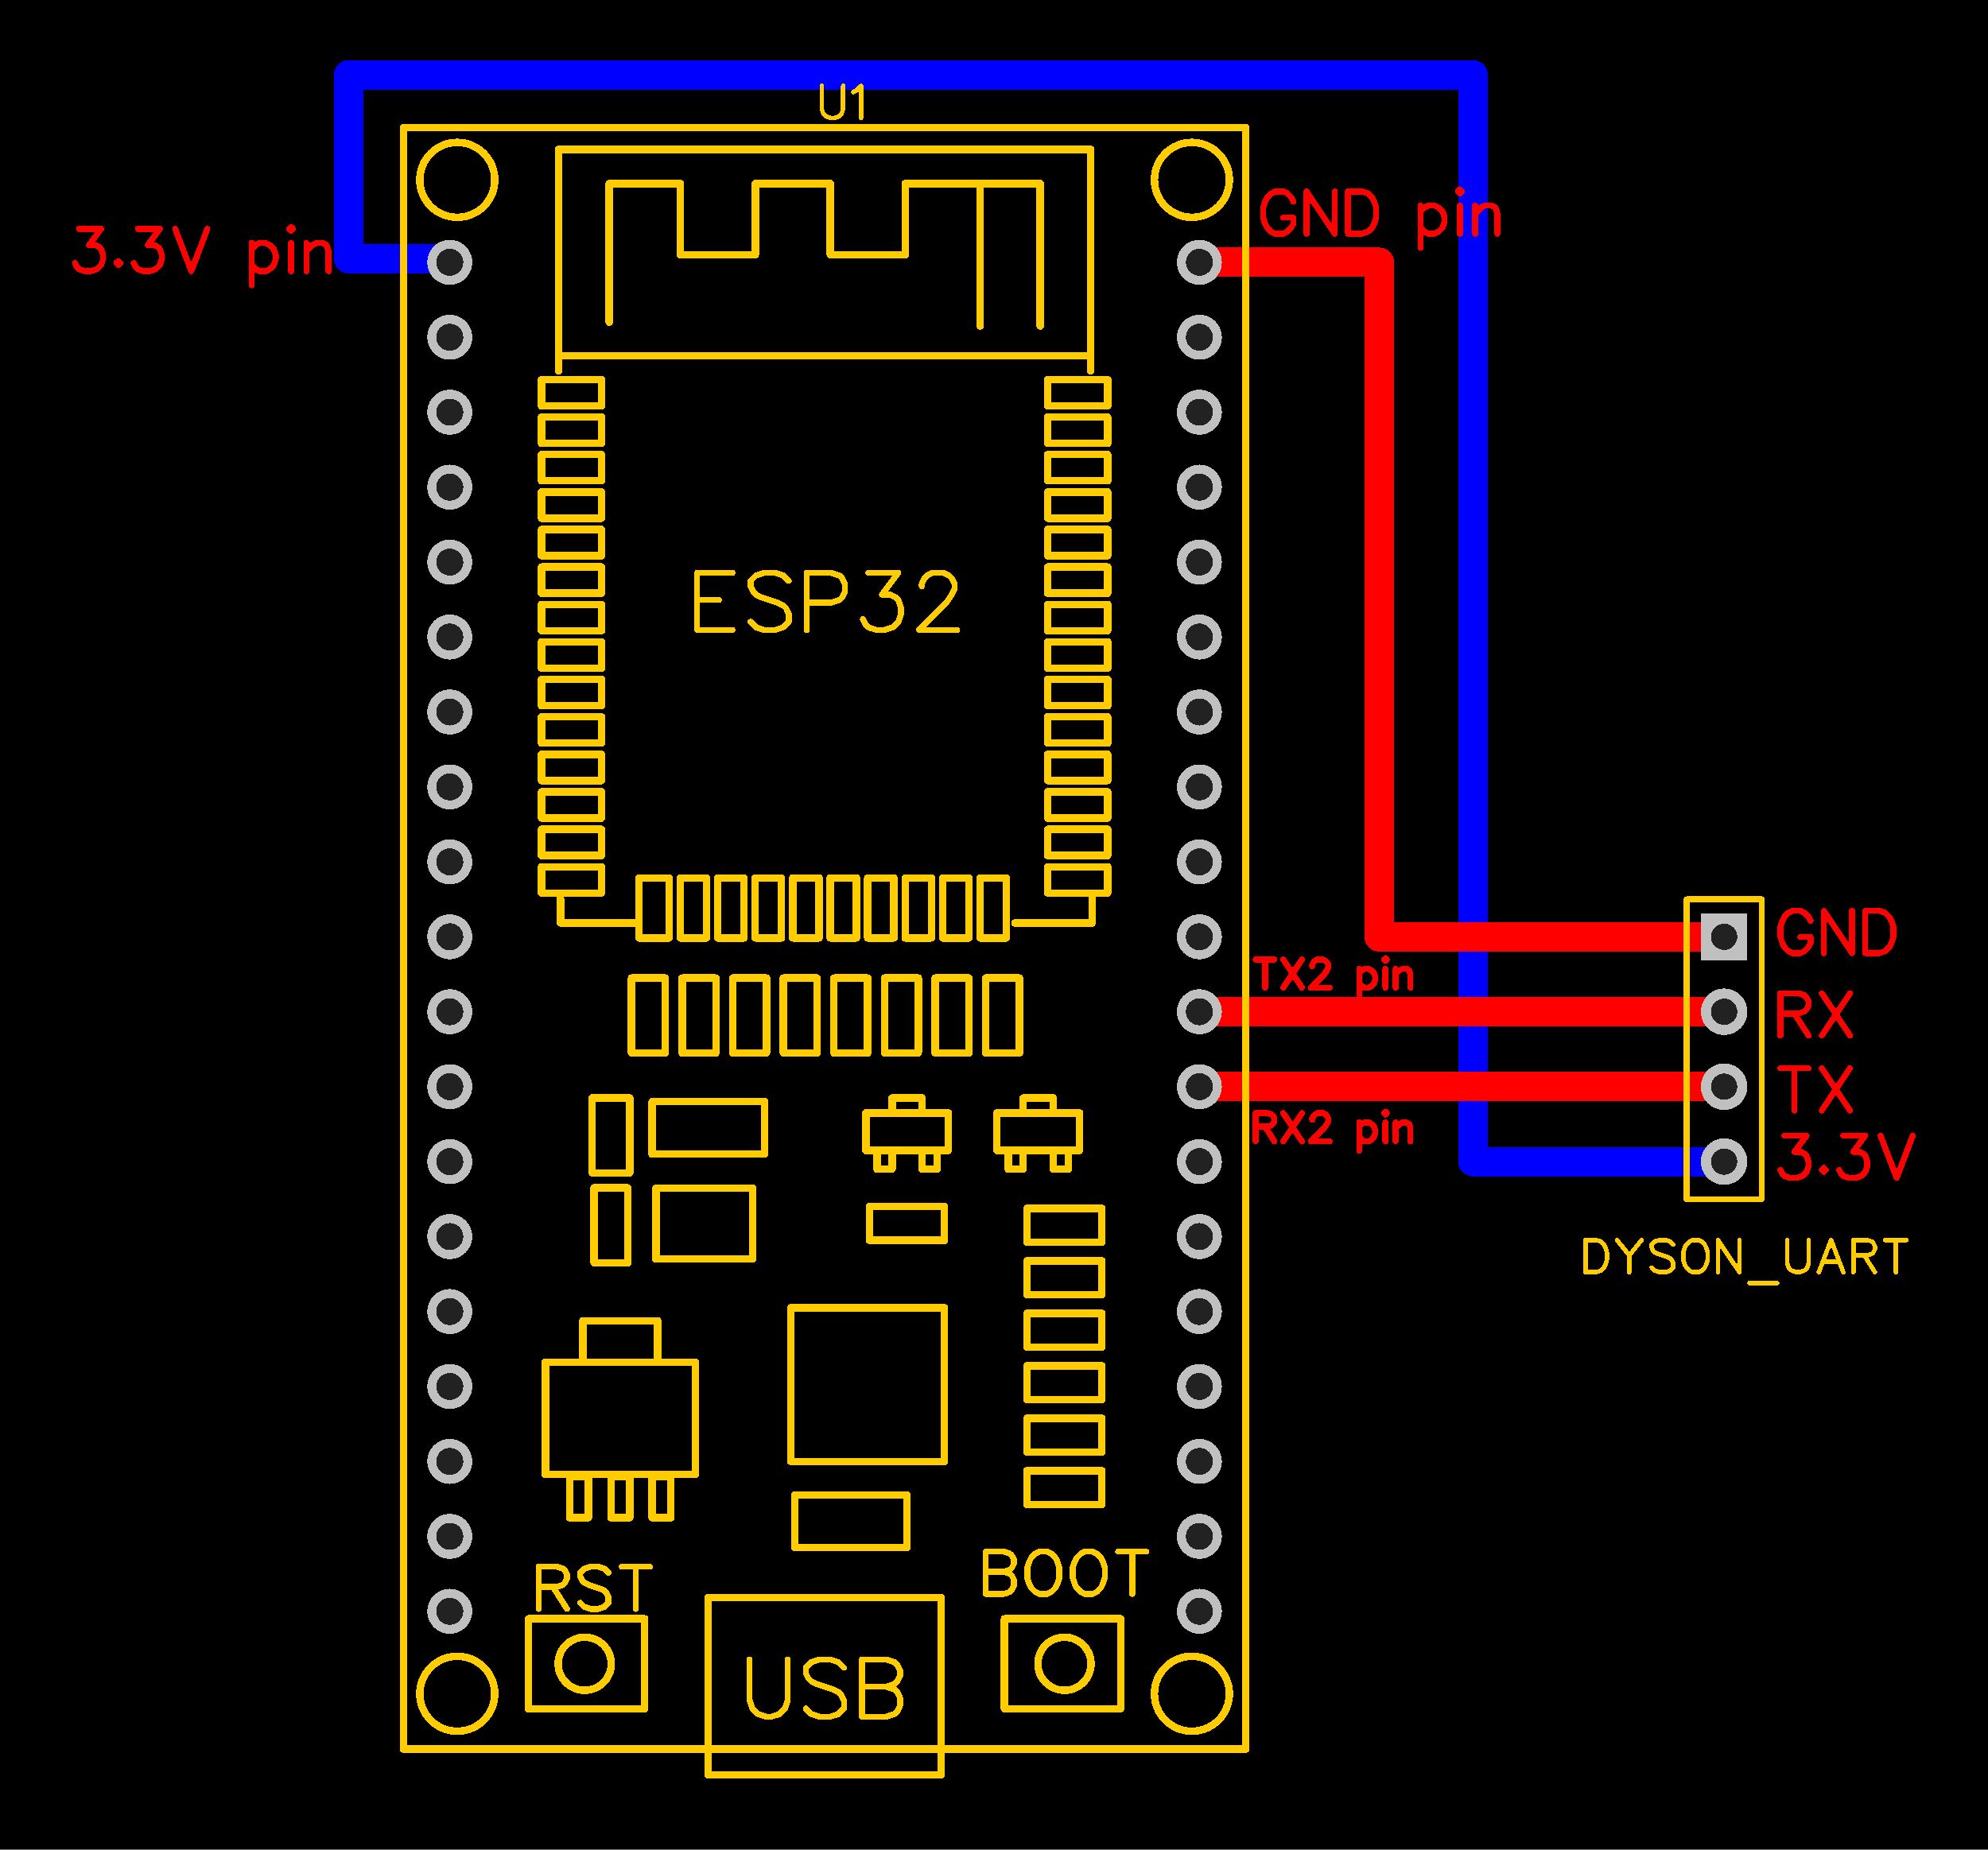 <svg xmlns="http://www.w3.org/2000/svg" xmlns:xlink="http://www.w3.org/1999/xlink" width="134.722mm" height="125.374mm" viewBox="3908 3307 265.2 246.8"><title></title><style type="text/css">
*[layerid="1"] {stroke:#FF0000;fill:#FF0000;}
*[layerid="2"] {stroke:#0000FF;fill:#0000FF;}
*[layerid="3"] {stroke:#FFCC00;fill:#FFCC00;}
*[layerid="4"] {stroke:#66CC33;fill:#66CC33;}
*[layerid="5"] {stroke:#808080;fill:#808080;}
*[layerid="6"] {stroke:#800000;fill:#800000;}
*[layerid="7"] {stroke:#800080;fill:#800080;stroke-opacity:0.7;fill-opacity:0.7;}
*[layerid="8"] {stroke:#AA00FF;fill:#AA00FF;stroke-opacity:0.7;fill-opacity:0.7;}
*[layerid="9"] {stroke:#6464FF;fill:#6464FF;}
*[layerid="10"] {stroke:#FF00FF;fill:#FF00FF;}
*[layerid="11"] {stroke:#C0C0C0;fill:#C0C0C0;}
*[layerid="12"] {stroke:#FFFFFF;fill:#FFFFFF;}
*[layerid="13"] {stroke:#33CC99;fill:#33CC99;}
*[layerid="14"] {stroke:#5555FF;fill:#5555FF;}
*[layerid="15"] {stroke:#F022F0;fill:#F022F0;}
*[layerid="19"] {stroke:#66CCFF;fill:#66CCFF;}
*[layerid="21"] {stroke:#999966;fill:#999966;}
*[layerid="22"] {stroke:#008000;fill:#008000;}
*[layerid="23"] {stroke:#00FF00;fill:#00FF00;}
*[layerid="24"] {stroke:#BC8E00;fill:#BC8E00;}
*[layerid="25"] {stroke:#70DBFA;fill:#70DBFA;}
*[layerid="26"] {stroke:#00CC66;fill:#00CC66;}
*[layerid="27"] {stroke:#9966FF;fill:#9966FF;}
*[layerid="28"] {stroke:#800080;fill:#800080;}
*[layerid="29"] {stroke:#008080;fill:#008080;}
*[layerid="30"] {stroke:#15935F;fill:#15935F;}
*[layerid="31"] {stroke:#000080;fill:#000080;}
*[layerid="32"] {stroke:#00B400;fill:#00B400;}
*[layerid="33"] {stroke:#2E4756;fill:#2E4756;}
*[layerid="34"] {stroke:#99842F;fill:#99842F;}
*[layerid="35"] {stroke:#FFFFAA;fill:#FFFFAA;}
*[layerid="36"] {stroke:#99842F;fill:#99842F;}
*[layerid="37"] {stroke:#2E4756;fill:#2E4756;}
*[layerid="38"] {stroke:#3535FF;fill:#3535FF;}
*[layerid="39"] {stroke:#8000BC;fill:#8000BC;}
*[layerid="40"] {stroke:#43AE5F;fill:#43AE5F;}
*[layerid="41"] {stroke:#C3ECCE;fill:#C3ECCE;}
*[layerid="42"] {stroke:#728978;fill:#728978;}
*[layerid="43"] {stroke:#39503F;fill:#39503F;}
*[layerid="44"] {stroke:#0C715D;fill:#0C715D;}
*[layerid="45"] {stroke:#5A8A80;fill:#5A8A80;}
*[layerid="46"] {stroke:#2B937E;fill:#2B937E;}
*[layerid="47"] {stroke:#23999D;fill:#23999D;}
*[layerid="48"] {stroke:#45B4E3;fill:#45B4E3;}
*[layerid="49"] {stroke:#215DA1;fill:#215DA1;}
*[layerid="50"] {stroke:#4564D7;fill:#4564D7;}
*[layerid="51"] {stroke:#6969E9;fill:#6969E9;}
*[layerid="52"] {stroke:#9069E9;fill:#9069E9;}
*[layerid="99"] {stroke:#00CCCC;fill:#00CCCC;stroke-opacity:0.6;fill-opacity:0.6;}
*[layerid="100"] {stroke:#CC9999;fill:#CC9999;}
*[layerid="101"] {stroke:#66FFCC;fill:#66FFCC;}
*[layerid="Hole"] {stroke:#222222;fill:#222222;}
*[layerid="DRCError"] {stroke:#FAD609;fill:#FAD609;}
*[fill="none"] {fill: none;}
*[stroke="none"] {stroke: none;}
path, polyline, polygon, line {stroke-linecap:round;}
g[c_partid="part_pad"][layerid="1"] ellipse:not([c_etype="pad_outer"]) {fill:#FF0000;}
g[c_partid="part_pad"][layerid="1"] polygon:not([c_etype="pad_outer"]) {fill:#FF0000;}
g[c_partid="part_pad"][layerid="1"] polyline:not([c_etype="pad_outer"]) {stroke:#FF0000;}
g[c_partid="part_pad"][layerid="2"] ellipse:not([c_etype="pad_outer"]) {fill:#0000FF;}
g[c_partid="part_pad"][layerid="2"] polygon:not([c_etype="pad_outer"]) {fill:#0000FF;}
g[c_partid="part_pad"][layerid="2"] polyline:not([c_etype="pad_outer"]) {stroke:#0000FF;}
g[c_partid="part_pad"][layerid="11"] ellipse:not([c_etype="pad_outer"]) {fill:#C0C0C0;}
g[c_partid="part_pad"][layerid="11"] polygon:not([c_etype="pad_outer"]) {fill:#C0C0C0;}
g[c_partid="part_pad"][layerid="11"] polyline:not([c_etype="pad_outer"]) {stroke:#C0C0C0;}
g[c_partid="part_pad"][layerid="11"] circle {fill:#222222;}
g[c_partid="part_pad"][layerid="11"] > polyline:nth-of-type(2) {stroke:#222222;}
g[c_partid="part_pad"][layerid="11"][c_shape="ELLIPSE"]  polyline:nth-last-of-type(1) {stroke:#222222;}
g[c_partid="part_pad"][layerid="11"][c_shape="RECT"]  polyline:nth-last-of-type(1) {stroke:#222222;}
g[c_partid="part_pad"][layerid="11"][c_shape="POLYGON"]  polyline:nth-last-of-type(1) {stroke:#222222;}
g[c_partid="part_via"] > * + circle, #gCurParts g[c_partid="part_via"] > * + circle {fill:#222222;}
g[c_partid="part_pad"] > polygon[c_etype="pad_outer"], #gCurParts g[c_partid="part_pad"] > polygon[c_etype="pad_outer"] {stroke-linejoin: round;stroke-miterlimit: 100;}
g[c_partid="part_hole"] > circle {fill: #222222;}path, polyline, polygon {stroke-linejoin:round;}
rect, circle, ellipse, polyline, line, polygon, path {shape-rendering:crispEdges;}
</style>
<rect x="3908" y="3307" width="265.2" height="246.8" fill="#000000" stroke="none"/><polyline points="4138 3462 4104.5 3462 4104.5 3317 3954.5 3317 3954.5 3341.5 3968 3341.5 3968 3342" stroke-width="3.937"  stroke-linecap="round" fill="none" layerid="2" net="3.3V" id="gge2304" locked="0" /><polyline points="4138.5 3452 4068.5 3452" stroke-width="3.937"  stroke-linecap="round" fill="none" layerid="1" net="H3_3" id="gge2301" locked="0" /><polyline points="4138 3432 4092 3432 4092 3342 4068 3342" stroke-width="3.937"  stroke-linecap="round" fill="none" layerid="1" net="H3_1" id="gge2298" locked="0" /><polyline points="4138 3442 4068 3442" stroke-width="3.937"  stroke-linecap="round" fill="none" layerid="1" net="H3_2" id="gge2295" locked="0" /><g c_partid="part_pcbtext" c_etype="pinpart" c_origin="4145.5,3445.5" c_rotation="0" c_mirror="0" id="gge2187" locked="0" layerid="1" c_shapetype="group" ><path c_fontsize="5.905" c_fontfamily="" c_text="RX" d="M 4145.5 3439.54 L 4145.5 3445.18 M 4145.5 3439.54 L 4147.92 3439.54 L 4148.72 3439.81 L 4148.99 3440.08 L 4149.26 3440.61 L 4149.26 3441.15 L 4148.99 3441.69 L 4148.72 3441.96 L 4147.92 3442.23 L 4145.5 3442.23 M 4147.38 3442.23 L 4149.26 3445.18 M 4151.03 3439.54 L 4154.79 3445.18 M 4154.79 3439.54 L 4151.03 3445.18" fill="none"  stroke-width="0.8"  /></g><g c_partid="part_pcbtext" c_etype="pinpart" c_origin="4145.5,3455.5" c_rotation="0" c_mirror="0" id="gge2208" locked="0" layerid="1" c_shapetype="group" ><path c_fontsize="5.905" c_fontfamily="" c_text="TX" d="M 4147.38 3449.54 L 4147.38 3455.18 M 4145.5 3449.54 L 4149.26 3449.54 M 4151.03 3449.54 L 4154.79 3455.18 M 4154.79 3449.54 L 4151.03 3455.18" fill="none"  stroke-width="0.8"  /></g><g c_partid="part_pcbtext" c_etype="pinpart" c_origin="4145.5,3434.5" c_rotation="0" c_mirror="0" id="gge2220" locked="0" layerid="1" c_shapetype="group" ><path c_fontsize="5.905" c_fontfamily="" c_text="GND" d="M 4149.53 3429.88 L 4149.26 3429.35 L 4148.72 3428.81 L 4148.18 3428.54 L 4147.11 3428.54 L 4146.57 3428.81 L 4146.04 3429.35 L 4145.77 3429.88 L 4145.5 3430.69 L 4145.5 3432.03 L 4145.77 3432.84 L 4146.04 3433.37 L 4146.57 3433.91 L 4147.11 3434.18 L 4148.18 3434.18 L 4148.72 3433.91 L 4149.26 3433.37 L 4149.53 3432.84 L 4149.53 3432.03 M 4148.18 3432.03 L 4149.53 3432.03 M 4151.3 3428.54 L 4151.3 3434.18 M 4151.3 3428.54 L 4155.06 3434.18 M 4155.06 3428.54 L 4155.06 3434.18 M 4156.83 3428.54 L 4156.83 3434.18 M 4156.83 3428.54 L 4158.71 3428.54 L 4159.51 3428.81 L 4160.05 3429.35 L 4160.32 3429.88 L 4160.59 3430.69 L 4160.59 3432.03 L 4160.32 3432.84 L 4160.05 3433.37 L 4159.51 3433.91 L 4158.71 3434.18 L 4156.83 3434.18" fill="none"  stroke-width="0.8"  /></g><g c_partid="part_pcbtext" c_etype="pinpart" c_origin="4145.5,3464.5" c_rotation="0" c_mirror="0" id="gge2232" locked="0" layerid="1" c_shapetype="group" ><path c_fontsize="5.905" c_fontfamily="" c_text="3.3V" d="M 4146.04 3458.54 L 4148.99 3458.54 L 4147.38 3460.69 L 4148.18 3460.69 L 4148.72 3460.96 L 4148.99 3461.23 L 4149.26 3462.03 L 4149.26 3462.57 L 4148.99 3463.37 L 4148.45 3463.91 L 4147.65 3464.18 L 4146.84 3464.18 L 4146.04 3463.91 L 4145.77 3463.64 L 4145.5 3463.1 M 4151.3 3462.84 L 4151.03 3463.1 L 4151.3 3463.37 L 4151.57 3463.1 L 4151.3 3462.84 M 4153.88 3458.54 L 4156.83 3458.54 L 4155.22 3460.69 L 4156.02 3460.69 L 4156.56 3460.96 L 4156.83 3461.23 L 4157.1 3462.03 L 4157.1 3462.57 L 4156.83 3463.37 L 4156.29 3463.91 L 4155.49 3464.18 L 4154.68 3464.18 L 4153.88 3463.91 L 4153.61 3463.64 L 4153.34 3463.1 M 4158.87 3458.54 L 4161.02 3464.18 M 4163.16 3458.54 L 4161.02 3464.18" fill="none"  stroke-width="0.8"  /></g><g c_partid="part_pcbtext" c_etype="pinpart" c_origin="4076.5,3338.5" c_rotation="0" c_mirror="0" id="gge2244" locked="0" layerid="1" c_shapetype="group" ><path c_fontsize="5.905" c_fontfamily="" c_text="GND pin" d="M 4080.53 3333.88 L 4080.26 3333.35 L 4079.72 3332.81 L 4079.18 3332.54 L 4078.11 3332.54 L 4077.57 3332.81 L 4077.04 3333.35 L 4076.77 3333.88 L 4076.5 3334.69 L 4076.5 3336.03 L 4076.77 3336.84 L 4077.04 3337.37 L 4077.57 3337.91 L 4078.11 3338.18 L 4079.18 3338.18 L 4079.72 3337.91 L 4080.26 3337.37 L 4080.53 3336.84 L 4080.53 3336.03 M 4079.18 3336.03 L 4080.53 3336.03 M 4082.3 3332.54 L 4082.3 3338.18 M 4082.3 3332.54 L 4086.06 3338.18 M 4086.06 3332.54 L 4086.06 3338.18 M 4087.83 3332.54 L 4087.83 3338.18 M 4087.83 3332.54 L 4089.71 3332.54 L 4090.51 3332.81 L 4091.05 3333.35 L 4091.32 3333.88 L 4091.59 3334.69 L 4091.59 3336.03 L 4091.32 3336.84 L 4091.05 3337.37 L 4090.51 3337.91 L 4089.71 3338.18 L 4087.83 3338.18 M 4097.49 3334.42 L 4097.49 3340.06 M 4097.49 3335.23 L 4098.03 3334.69 L 4098.57 3334.42 L 4099.37 3334.42 L 4099.91 3334.69 L 4100.44 3335.23 L 4100.71 3336.03 L 4100.71 3336.57 L 4100.44 3337.37 L 4099.91 3337.91 L 4099.37 3338.18 L 4098.57 3338.18 L 4098.03 3337.91 L 4097.49 3337.37 M 4102.48 3332.54 L 4102.75 3332.81 L 4103.02 3332.54 L 4102.75 3332.27 L 4102.48 3332.54 M 4102.75 3334.42 L 4102.75 3338.18 M 4104.79 3334.42 L 4104.79 3338.18 M 4104.79 3335.49 L 4105.6 3334.69 L 4106.13 3334.42 L 4106.94 3334.42 L 4107.48 3334.69 L 4107.75 3335.49 L 4107.75 3338.18" fill="none"  stroke-width="0.8"  /></g><g c_partid="part_pcbtext" c_etype="pinpart" c_origin="3918,3343.5" c_rotation="0" c_mirror="0" id="gge2256" locked="0" layerid="1" c_shapetype="group" ><path c_fontsize="5.905" c_fontfamily="" c_text="3.3V pin" d="M 3918.54 3337.54 L 3921.49 3337.54 L 3919.88 3339.69 L 3920.68 3339.69 L 3921.22 3339.96 L 3921.49 3340.23 L 3921.76 3341.03 L 3921.76 3341.57 L 3921.49 3342.37 L 3920.95 3342.91 L 3920.15 3343.18 L 3919.34 3343.18 L 3918.54 3342.91 L 3918.27 3342.64 L 3918 3342.1 M 3923.8 3341.84 L 3923.53 3342.1 L 3923.8 3342.37 L 3924.07 3342.1 L 3923.8 3341.84 M 3926.38 3337.54 L 3929.33 3337.54 L 3927.72 3339.69 L 3928.52 3339.69 L 3929.06 3339.96 L 3929.33 3340.23 L 3929.6 3341.03 L 3929.6 3341.57 L 3929.33 3342.37 L 3928.79 3342.91 L 3927.99 3343.18 L 3927.18 3343.18 L 3926.38 3342.91 L 3926.11 3342.64 L 3925.84 3342.1 M 3931.37 3337.54 L 3933.52 3343.18 M 3935.66 3337.54 L 3933.52 3343.18 M 3941.57 3339.42 L 3941.57 3345.06 M 3941.57 3340.23 L 3942.11 3339.69 L 3942.64 3339.42 L 3943.45 3339.42 L 3943.98 3339.69 L 3944.52 3340.23 L 3944.79 3341.03 L 3944.79 3341.57 L 3944.52 3342.37 L 3943.98 3342.91 L 3943.45 3343.18 L 3942.64 3343.18 L 3942.11 3342.91 L 3941.57 3342.37 M 3946.56 3337.54 L 3946.83 3337.81 L 3947.1 3337.54 L 3946.83 3337.27 L 3946.56 3337.54 M 3946.83 3339.42 L 3946.83 3343.18 M 3948.87 3339.42 L 3948.87 3343.18 M 3948.87 3340.49 L 3949.67 3339.69 L 3950.21 3339.42 L 3951.02 3339.42 L 3951.55 3339.69 L 3951.82 3340.49 L 3951.82 3343.18" fill="none"  stroke-width="0.8"  /></g><g c_partid="part_pcbtext" c_etype="pinpart" c_origin="4075.5,3439" c_rotation="0" c_mirror="0" id="gge2268" locked="0" layerid="1" c_shapetype="group" ><path c_fontsize="3.937" c_fontfamily="" c_text="TX2 pin" d="M 4076.75 3435.03 L 4076.75 3438.79 M 4075.5 3435.03 L 4078.01 3435.03 M 4079.19 3435.03 L 4081.69 3438.79 M 4081.69 3435.03 L 4079.19 3438.79 M 4083.05 3435.92 L 4083.05 3435.74 L 4083.23 3435.39 L 4083.41 3435.21 L 4083.77 3435.03 L 4084.48 3435.03 L 4084.84 3435.21 L 4085.02 3435.39 L 4085.2 3435.74 L 4085.2 3436.1 L 4085.02 3436.46 L 4084.66 3437 L 4082.87 3438.79 L 4085.38 3438.79 M 4089.32 3436.28 L 4089.32 3440.04 M 4089.32 3436.82 L 4089.67 3436.46 L 4090.03 3436.28 L 4090.57 3436.28 L 4090.93 3436.46 L 4091.28 3436.82 L 4091.46 3437.35 L 4091.46 3437.71 L 4091.28 3438.25 L 4090.93 3438.61 L 4090.57 3438.79 L 4090.03 3438.79 L 4089.67 3438.61 L 4089.32 3438.25 M 4092.64 3435.03 L 4092.82 3435.21 L 4093 3435.03 L 4092.82 3434.85 L 4092.64 3435.03 M 4092.82 3436.28 L 4092.82 3438.79 M 4094.18 3436.28 L 4094.18 3438.79 M 4094.18 3437 L 4094.72 3436.46 L 4095.08 3436.28 L 4095.61 3436.28 L 4095.97 3436.46 L 4096.15 3437 L 4096.15 3438.79" fill="none"  stroke-width="0.8"  /></g><g c_partid="part_pcbtext" c_etype="pinpart" c_origin="4075.5,3459.5" c_rotation="0" c_mirror="0" id="gge2280" locked="0" layerid="1" c_shapetype="group" ><path c_fontsize="3.937" c_fontfamily="" c_text="RX2 pin" d="M 4075.5 3455.53 L 4075.5 3459.29 M 4075.5 3455.53 L 4077.11 3455.53 L 4077.65 3455.71 L 4077.83 3455.89 L 4078.01 3456.24 L 4078.01 3456.6 L 4077.83 3456.96 L 4077.65 3457.14 L 4077.11 3457.32 L 4075.5 3457.32 M 4076.75 3457.32 L 4078.01 3459.29 M 4079.19 3455.53 L 4081.69 3459.29 M 4081.69 3455.53 L 4079.19 3459.29 M 4083.05 3456.42 L 4083.05 3456.24 L 4083.23 3455.89 L 4083.41 3455.71 L 4083.77 3455.53 L 4084.48 3455.53 L 4084.84 3455.71 L 4085.02 3455.89 L 4085.2 3456.24 L 4085.2 3456.6 L 4085.02 3456.96 L 4084.66 3457.5 L 4082.87 3459.29 L 4085.38 3459.29 M 4089.32 3456.78 L 4089.32 3460.54 M 4089.32 3457.32 L 4089.67 3456.96 L 4090.03 3456.78 L 4090.57 3456.78 L 4090.93 3456.96 L 4091.28 3457.32 L 4091.46 3457.85 L 4091.46 3458.21 L 4091.28 3458.75 L 4090.93 3459.11 L 4090.57 3459.29 L 4090.03 3459.29 L 4089.67 3459.11 L 4089.32 3458.75 M 4092.64 3455.53 L 4092.82 3455.71 L 4093 3455.53 L 4092.82 3455.35 L 4092.64 3455.53 M 4092.82 3456.78 L 4092.82 3459.29 M 4094.18 3456.78 L 4094.18 3459.29 M 4094.18 3457.5 L 4094.72 3456.96 L 4095.08 3456.78 L 4095.61 3456.78 L 4095.97 3456.96 L 4096.15 3457.5 L 4096.15 3459.29" fill="none"  stroke-width="0.8"  /></g><g c_partid="part_pad" c_etype="pinpart" c_origin="4138,3432" layerid="11" number="1" net="H3_1" plated ="Y"  id="gge267" locked="0" c_rotation="270" c_width="6.2" c_height="6.2" title="H3_1" c_shape="RECT" pasteexpansion="0" solderexpansion="0.2"><polygon  c_etype="pad_shell" points="4141.1 3428.9 4141.1 3435.1 4134.9 3435.1 4134.9 3428.9" layerid="11" stroke-width="0" /><circle c_etype="pad_hole" cx="4138" cy="3432" r="1.75" layerid="11" stroke-width="0"/></g><g c_partid="part_pad" c_etype="pinpart" c_origin="4138,3442" layerid="11" number="2" net="H3_2" plated ="Y"  id="gge282" locked="0" c_rotation="270" c_width="6.2" c_height="6.2" title="H3_2" c_shape="ELLIPSE" pasteexpansion="0" solderexpansion="0.2"><ellipse c_etype="pad_shell" cx="4138" cy="3442" rx="3.1" ry="3.1" layerid="11" stroke-width="0"/><circle c_etype="pad_hole" cx="4138" cy="3442" r="1.75" layerid="11" stroke-width="0"/></g><g c_partid="part_pad" c_etype="pinpart" c_origin="4138,3452" layerid="11" number="3" net="H3_3" plated ="Y"  id="gge297" locked="0" c_rotation="270" c_width="6.2" c_height="6.2" title="H3_3" c_shape="ELLIPSE" pasteexpansion="0" solderexpansion="0.2"><ellipse c_etype="pad_shell" cx="4138" cy="3452" rx="3.1" ry="3.1" layerid="11" stroke-width="0"/><circle c_etype="pad_hole" cx="4138" cy="3452" r="1.75" layerid="11" stroke-width="0"/></g><g c_partid="part_pad" c_etype="pinpart" c_origin="4138,3462" layerid="11" number="4" net="3.3V" plated ="Y"  id="gge312" locked="0" c_rotation="270" c_width="6.2" c_height="6.2" title="3.3V" c_shape="ELLIPSE" pasteexpansion="0" solderexpansion="0.2"><ellipse c_etype="pad_shell" cx="4138" cy="3462" rx="3.1" ry="3.1" layerid="11" stroke-width="0"/><circle c_etype="pad_hole" cx="4138" cy="3462" r="1.75" layerid="11" stroke-width="0"/></g><g c_partid="part_pad" c_etype="pinpart" c_origin="3968,3342" layerid="11" number="1" net="3.3V" plated ="Y"  id="gge648" locked="0" c_rotation="0" c_width="6" c_height="6" title="3.3V" c_shape="ELLIPSE" pasteexpansion="0" solderexpansion="0.2"><ellipse c_etype="pad_shell" cx="3968" cy="3342" rx="3" ry="3" layerid="11" stroke-width="0"/><circle c_etype="pad_hole" cx="3968" cy="3342" r="1.8" layerid="11" stroke-width="0"/></g><g c_partid="part_pad" c_etype="pinpart" c_origin="3968,3352" layerid="11" number="2" net="U1_2" plated ="Y"  id="gge663" locked="0" c_rotation="0" c_width="6" c_height="6" title="U1_2" c_shape="ELLIPSE" pasteexpansion="0" solderexpansion="0.2"><ellipse c_etype="pad_shell" cx="3968" cy="3352" rx="3" ry="3" layerid="11" stroke-width="0"/><circle c_etype="pad_hole" cx="3968" cy="3352" r="1.8" layerid="11" stroke-width="0"/></g><g c_partid="part_pad" c_etype="pinpart" c_origin="3968,3362" layerid="11" number="3" net="U1_3" plated ="Y"  id="gge678" locked="0" c_rotation="0" c_width="6" c_height="6" title="U1_3" c_shape="ELLIPSE" pasteexpansion="0" solderexpansion="0.2"><ellipse c_etype="pad_shell" cx="3968" cy="3362" rx="3" ry="3" layerid="11" stroke-width="0"/><circle c_etype="pad_hole" cx="3968" cy="3362" r="1.8" layerid="11" stroke-width="0"/></g><g c_partid="part_pad" c_etype="pinpart" c_origin="3968,3372" layerid="11" number="4" net="U1_4" plated ="Y"  id="gge693" locked="0" c_rotation="0" c_width="6" c_height="6" title="U1_4" c_shape="ELLIPSE" pasteexpansion="0" solderexpansion="0.2"><ellipse c_etype="pad_shell" cx="3968" cy="3372" rx="3" ry="3" layerid="11" stroke-width="0"/><circle c_etype="pad_hole" cx="3968" cy="3372" r="1.8" layerid="11" stroke-width="0"/></g><g c_partid="part_pad" c_etype="pinpart" c_origin="3968,3382" layerid="11" number="5" net="U1_5" plated ="Y"  id="gge708" locked="0" c_rotation="0" c_width="6" c_height="6" title="U1_5" c_shape="ELLIPSE" pasteexpansion="0" solderexpansion="0.2"><ellipse c_etype="pad_shell" cx="3968" cy="3382" rx="3" ry="3" layerid="11" stroke-width="0"/><circle c_etype="pad_hole" cx="3968" cy="3382" r="1.8" layerid="11" stroke-width="0"/></g><g c_partid="part_pad" c_etype="pinpart" c_origin="3968,3392" layerid="11" number="6" net="U1_6" plated ="Y"  id="gge723" locked="0" c_rotation="0" c_width="6" c_height="6" title="U1_6" c_shape="ELLIPSE" pasteexpansion="0" solderexpansion="0.2"><ellipse c_etype="pad_shell" cx="3968" cy="3392" rx="3" ry="3" layerid="11" stroke-width="0"/><circle c_etype="pad_hole" cx="3968" cy="3392" r="1.8" layerid="11" stroke-width="0"/></g><g c_partid="part_pad" c_etype="pinpart" c_origin="3968,3402" layerid="11" number="7" net="U1_7" plated ="Y"  id="gge738" locked="0" c_rotation="0" c_width="6" c_height="6" title="U1_7" c_shape="ELLIPSE" pasteexpansion="0" solderexpansion="0.2"><ellipse c_etype="pad_shell" cx="3968" cy="3402" rx="3" ry="3" layerid="11" stroke-width="0"/><circle c_etype="pad_hole" cx="3968" cy="3402" r="1.8" layerid="11" stroke-width="0"/></g><g c_partid="part_pad" c_etype="pinpart" c_origin="3968,3412" layerid="11" number="8" net="U1_8" plated ="Y"  id="gge753" locked="0" c_rotation="0" c_width="6" c_height="6" title="U1_8" c_shape="ELLIPSE" pasteexpansion="0" solderexpansion="0.2"><ellipse c_etype="pad_shell" cx="3968" cy="3412" rx="3" ry="3" layerid="11" stroke-width="0"/><circle c_etype="pad_hole" cx="3968" cy="3412" r="1.8" layerid="11" stroke-width="0"/></g><g c_partid="part_pad" c_etype="pinpart" c_origin="3968,3422" layerid="11" number="9" net="U1_9" plated ="Y"  id="gge768" locked="0" c_rotation="0" c_width="6" c_height="6" title="U1_9" c_shape="ELLIPSE" pasteexpansion="0" solderexpansion="0.2"><ellipse c_etype="pad_shell" cx="3968" cy="3422" rx="3" ry="3" layerid="11" stroke-width="0"/><circle c_etype="pad_hole" cx="3968" cy="3422" r="1.8" layerid="11" stroke-width="0"/></g><g c_partid="part_pad" c_etype="pinpart" c_origin="3968,3432" layerid="11" number="10" net="U1_10" plated ="Y"  id="gge783" locked="0" c_rotation="0" c_width="6" c_height="6" title="U1_10" c_shape="ELLIPSE" pasteexpansion="0" solderexpansion="0.2"><ellipse c_etype="pad_shell" cx="3968" cy="3432" rx="3" ry="3" layerid="11" stroke-width="0"/><circle c_etype="pad_hole" cx="3968" cy="3432" r="1.8" layerid="11" stroke-width="0"/></g><g c_partid="part_pad" c_etype="pinpart" c_origin="3968,3442" layerid="11" number="11" net="U1_11" plated ="Y"  id="gge798" locked="0" c_rotation="0" c_width="6" c_height="6" title="U1_11" c_shape="ELLIPSE" pasteexpansion="0" solderexpansion="0.2"><ellipse c_etype="pad_shell" cx="3968" cy="3442" rx="3" ry="3" layerid="11" stroke-width="0"/><circle c_etype="pad_hole" cx="3968" cy="3442" r="1.8" layerid="11" stroke-width="0"/></g><g c_partid="part_pad" c_etype="pinpart" c_origin="3968,3452" layerid="11" number="12" net="U1_12" plated ="Y"  id="gge813" locked="0" c_rotation="0" c_width="6" c_height="6" title="U1_12" c_shape="ELLIPSE" pasteexpansion="0" solderexpansion="0.2"><ellipse c_etype="pad_shell" cx="3968" cy="3452" rx="3" ry="3" layerid="11" stroke-width="0"/><circle c_etype="pad_hole" cx="3968" cy="3452" r="1.8" layerid="11" stroke-width="0"/></g><g c_partid="part_pad" c_etype="pinpart" c_origin="3968,3462" layerid="11" number="13" net="U1_13" plated ="Y"  id="gge828" locked="0" c_rotation="0" c_width="6" c_height="6" title="U1_13" c_shape="ELLIPSE" pasteexpansion="0" solderexpansion="0.2"><ellipse c_etype="pad_shell" cx="3968" cy="3462" rx="3" ry="3" layerid="11" stroke-width="0"/><circle c_etype="pad_hole" cx="3968" cy="3462" r="1.8" layerid="11" stroke-width="0"/></g><g c_partid="part_pad" c_etype="pinpart" c_origin="3968,3472" layerid="11" number="14" net="U1_14" plated ="Y"  id="gge843" locked="0" c_rotation="0" c_width="6" c_height="6" title="U1_14" c_shape="ELLIPSE" pasteexpansion="0" solderexpansion="0.2"><ellipse c_etype="pad_shell" cx="3968" cy="3472" rx="3" ry="3" layerid="11" stroke-width="0"/><circle c_etype="pad_hole" cx="3968" cy="3472" r="1.8" layerid="11" stroke-width="0"/></g><g c_partid="part_pad" c_etype="pinpart" c_origin="3968,3482" layerid="11" number="15" net="U1_15" plated ="Y"  id="gge858" locked="0" c_rotation="0" c_width="6" c_height="6" title="U1_15" c_shape="ELLIPSE" pasteexpansion="0" solderexpansion="0.2"><ellipse c_etype="pad_shell" cx="3968" cy="3482" rx="3" ry="3" layerid="11" stroke-width="0"/><circle c_etype="pad_hole" cx="3968" cy="3482" r="1.8" layerid="11" stroke-width="0"/></g><g c_partid="part_pad" c_etype="pinpart" c_origin="3968,3492" layerid="11" number="16" net="U1_16" plated ="Y"  id="gge873" locked="0" c_rotation="0" c_width="6" c_height="6" title="U1_16" c_shape="ELLIPSE" pasteexpansion="0" solderexpansion="0.2"><ellipse c_etype="pad_shell" cx="3968" cy="3492" rx="3" ry="3" layerid="11" stroke-width="0"/><circle c_etype="pad_hole" cx="3968" cy="3492" r="1.8" layerid="11" stroke-width="0"/></g><g c_partid="part_pad" c_etype="pinpart" c_origin="3968,3502" layerid="11" number="17" net="U1_17" plated ="Y"  id="gge888" locked="0" c_rotation="0" c_width="6" c_height="6" title="U1_17" c_shape="ELLIPSE" pasteexpansion="0" solderexpansion="0.2"><ellipse c_etype="pad_shell" cx="3968" cy="3502" rx="3" ry="3" layerid="11" stroke-width="0"/><circle c_etype="pad_hole" cx="3968" cy="3502" r="1.8" layerid="11" stroke-width="0"/></g><g c_partid="part_pad" c_etype="pinpart" c_origin="3968,3512" layerid="11" number="18" net="U1_18" plated ="Y"  id="gge903" locked="0" c_rotation="0" c_width="6" c_height="6" title="U1_18" c_shape="ELLIPSE" pasteexpansion="0" solderexpansion="0.2"><ellipse c_etype="pad_shell" cx="3968" cy="3512" rx="3" ry="3" layerid="11" stroke-width="0"/><circle c_etype="pad_hole" cx="3968" cy="3512" r="1.8" layerid="11" stroke-width="0"/></g><g c_partid="part_pad" c_etype="pinpart" c_origin="3968,3522" layerid="11" number="19" net="U1_19" plated ="Y"  id="gge918" locked="0" c_rotation="0" c_width="6" c_height="6" title="U1_19" c_shape="ELLIPSE" pasteexpansion="0" solderexpansion="0.2"><ellipse c_etype="pad_shell" cx="3968" cy="3522" rx="3" ry="3" layerid="11" stroke-width="0"/><circle c_etype="pad_hole" cx="3968" cy="3522" r="1.8" layerid="11" stroke-width="0"/></g><g c_partid="part_pad" c_etype="pinpart" c_origin="4068,3522" layerid="11" number="20" net="U1_20" plated ="Y"  id="gge933" locked="0" c_rotation="0" c_width="6" c_height="6" title="U1_20" c_shape="ELLIPSE" pasteexpansion="0" solderexpansion="0.2"><ellipse c_etype="pad_shell" cx="4068" cy="3522" rx="3" ry="3" layerid="11" stroke-width="0"/><circle c_etype="pad_hole" cx="4068" cy="3522" r="1.8" layerid="11" stroke-width="0"/></g><g c_partid="part_pad" c_etype="pinpart" c_origin="4068,3512" layerid="11" number="21" net="U1_21" plated ="Y"  id="gge948" locked="0" c_rotation="0" c_width="6" c_height="6" title="U1_21" c_shape="ELLIPSE" pasteexpansion="0" solderexpansion="0.2"><ellipse c_etype="pad_shell" cx="4068" cy="3512" rx="3" ry="3" layerid="11" stroke-width="0"/><circle c_etype="pad_hole" cx="4068" cy="3512" r="1.8" layerid="11" stroke-width="0"/></g><g c_partid="part_pad" c_etype="pinpart" c_origin="4068,3502" layerid="11" number="22" net="U1_22" plated ="Y"  id="gge963" locked="0" c_rotation="0" c_width="6" c_height="6" title="U1_22" c_shape="ELLIPSE" pasteexpansion="0" solderexpansion="0.2"><ellipse c_etype="pad_shell" cx="4068" cy="3502" rx="3" ry="3" layerid="11" stroke-width="0"/><circle c_etype="pad_hole" cx="4068" cy="3502" r="1.8" layerid="11" stroke-width="0"/></g><g c_partid="part_pad" c_etype="pinpart" c_origin="4068,3492" layerid="11" number="23" net="U1_23" plated ="Y"  id="gge978" locked="0" c_rotation="0" c_width="6" c_height="6" title="U1_23" c_shape="ELLIPSE" pasteexpansion="0" solderexpansion="0.2"><ellipse c_etype="pad_shell" cx="4068" cy="3492" rx="3" ry="3" layerid="11" stroke-width="0"/><circle c_etype="pad_hole" cx="4068" cy="3492" r="1.8" layerid="11" stroke-width="0"/></g><g c_partid="part_pad" c_etype="pinpart" c_origin="4068,3482" layerid="11" number="24" net="U1_24" plated ="Y"  id="gge993" locked="0" c_rotation="0" c_width="6" c_height="6" title="U1_24" c_shape="ELLIPSE" pasteexpansion="0" solderexpansion="0.2"><ellipse c_etype="pad_shell" cx="4068" cy="3482" rx="3" ry="3" layerid="11" stroke-width="0"/><circle c_etype="pad_hole" cx="4068" cy="3482" r="1.8" layerid="11" stroke-width="0"/></g><g c_partid="part_pad" c_etype="pinpart" c_origin="4068,3472" layerid="11" number="25" net="U1_25" plated ="Y"  id="gge1008" locked="0" c_rotation="0" c_width="6" c_height="6" title="U1_25" c_shape="ELLIPSE" pasteexpansion="0" solderexpansion="0.2"><ellipse c_etype="pad_shell" cx="4068" cy="3472" rx="3" ry="3" layerid="11" stroke-width="0"/><circle c_etype="pad_hole" cx="4068" cy="3472" r="1.8" layerid="11" stroke-width="0"/></g><g c_partid="part_pad" c_etype="pinpart" c_origin="4068,3462" layerid="11" number="26" net="U1_26" plated ="Y"  id="gge1023" locked="0" c_rotation="0" c_width="6" c_height="6" title="U1_26" c_shape="ELLIPSE" pasteexpansion="0" solderexpansion="0.2"><ellipse c_etype="pad_shell" cx="4068" cy="3462" rx="3" ry="3" layerid="11" stroke-width="0"/><circle c_etype="pad_hole" cx="4068" cy="3462" r="1.8" layerid="11" stroke-width="0"/></g><g c_partid="part_pad" c_etype="pinpart" c_origin="4068,3452" layerid="11" number="27" net="H3_3" plated ="Y"  id="gge1038" locked="0" c_rotation="0" c_width="6" c_height="6" title="H3_3" c_shape="ELLIPSE" pasteexpansion="0" solderexpansion="0.2"><ellipse c_etype="pad_shell" cx="4068" cy="3452" rx="3" ry="3" layerid="11" stroke-width="0"/><circle c_etype="pad_hole" cx="4068" cy="3452" r="1.8" layerid="11" stroke-width="0"/></g><g c_partid="part_pad" c_etype="pinpart" c_origin="4068,3442" layerid="11" number="28" net="H3_2" plated ="Y"  id="gge1053" locked="0" c_rotation="0" c_width="6" c_height="6" title="H3_2" c_shape="ELLIPSE" pasteexpansion="0" solderexpansion="0.2"><ellipse c_etype="pad_shell" cx="4068" cy="3442" rx="3" ry="3" layerid="11" stroke-width="0"/><circle c_etype="pad_hole" cx="4068" cy="3442" r="1.8" layerid="11" stroke-width="0"/></g><g c_partid="part_pad" c_etype="pinpart" c_origin="4068,3432" layerid="11" number="29" net="U1_29" plated ="Y"  id="gge1068" locked="0" c_rotation="0" c_width="6" c_height="6" title="U1_29" c_shape="ELLIPSE" pasteexpansion="0" solderexpansion="0.2"><ellipse c_etype="pad_shell" cx="4068" cy="3432" rx="3" ry="3" layerid="11" stroke-width="0"/><circle c_etype="pad_hole" cx="4068" cy="3432" r="1.8" layerid="11" stroke-width="0"/></g><g c_partid="part_pad" c_etype="pinpart" c_origin="4068,3422" layerid="11" number="30" net="U1_30" plated ="Y"  id="gge1083" locked="0" c_rotation="0" c_width="6" c_height="6" title="U1_30" c_shape="ELLIPSE" pasteexpansion="0" solderexpansion="0.2"><ellipse c_etype="pad_shell" cx="4068" cy="3422" rx="3" ry="3" layerid="11" stroke-width="0"/><circle c_etype="pad_hole" cx="4068" cy="3422" r="1.8" layerid="11" stroke-width="0"/></g><g c_partid="part_pad" c_etype="pinpart" c_origin="4068,3412" layerid="11" number="31" net="U1_31" plated ="Y"  id="gge1098" locked="0" c_rotation="0" c_width="6" c_height="6" title="U1_31" c_shape="ELLIPSE" pasteexpansion="0" solderexpansion="0.2"><ellipse c_etype="pad_shell" cx="4068" cy="3412" rx="3" ry="3" layerid="11" stroke-width="0"/><circle c_etype="pad_hole" cx="4068" cy="3412" r="1.8" layerid="11" stroke-width="0"/></g><g c_partid="part_pad" c_etype="pinpart" c_origin="4068,3402" layerid="11" number="32" net="U1_32" plated ="Y"  id="gge1113" locked="0" c_rotation="0" c_width="6" c_height="6" title="U1_32" c_shape="ELLIPSE" pasteexpansion="0" solderexpansion="0.2"><ellipse c_etype="pad_shell" cx="4068" cy="3402" rx="3" ry="3" layerid="11" stroke-width="0"/><circle c_etype="pad_hole" cx="4068" cy="3402" r="1.8" layerid="11" stroke-width="0"/></g><g c_partid="part_pad" c_etype="pinpart" c_origin="4068,3392" layerid="11" number="33" net="U1_33" plated ="Y"  id="gge1128" locked="0" c_rotation="0" c_width="6" c_height="6" title="U1_33" c_shape="ELLIPSE" pasteexpansion="0" solderexpansion="0.2"><ellipse c_etype="pad_shell" cx="4068" cy="3392" rx="3" ry="3" layerid="11" stroke-width="0"/><circle c_etype="pad_hole" cx="4068" cy="3392" r="1.8" layerid="11" stroke-width="0"/></g><g c_partid="part_pad" c_etype="pinpart" c_origin="4068,3382" layerid="11" number="34" net="U1_34" plated ="Y"  id="gge1143" locked="0" c_rotation="0" c_width="6" c_height="6" title="U1_34" c_shape="ELLIPSE" pasteexpansion="0" solderexpansion="0.2"><ellipse c_etype="pad_shell" cx="4068" cy="3382" rx="3" ry="3" layerid="11" stroke-width="0"/><circle c_etype="pad_hole" cx="4068" cy="3382" r="1.8" layerid="11" stroke-width="0"/></g><g c_partid="part_pad" c_etype="pinpart" c_origin="4068,3372" layerid="11" number="35" net="U1_35" plated ="Y"  id="gge1158" locked="0" c_rotation="0" c_width="6" c_height="6" title="U1_35" c_shape="ELLIPSE" pasteexpansion="0" solderexpansion="0.2"><ellipse c_etype="pad_shell" cx="4068" cy="3372" rx="3" ry="3" layerid="11" stroke-width="0"/><circle c_etype="pad_hole" cx="4068" cy="3372" r="1.8" layerid="11" stroke-width="0"/></g><g c_partid="part_pad" c_etype="pinpart" c_origin="4068,3362" layerid="11" number="36" net="U1_36" plated ="Y"  id="gge1173" locked="0" c_rotation="0" c_width="6" c_height="6" title="U1_36" c_shape="ELLIPSE" pasteexpansion="0" solderexpansion="0.2"><ellipse c_etype="pad_shell" cx="4068" cy="3362" rx="3" ry="3" layerid="11" stroke-width="0"/><circle c_etype="pad_hole" cx="4068" cy="3362" r="1.8" layerid="11" stroke-width="0"/></g><g c_partid="part_pad" c_etype="pinpart" c_origin="4068,3352" layerid="11" number="37" net="U1_37" plated ="Y"  id="gge1188" locked="0" c_rotation="0" c_width="6" c_height="6" title="U1_37" c_shape="ELLIPSE" pasteexpansion="0" solderexpansion="0.2"><ellipse c_etype="pad_shell" cx="4068" cy="3352" rx="3" ry="3" layerid="11" stroke-width="0"/><circle c_etype="pad_hole" cx="4068" cy="3352" r="1.8" layerid="11" stroke-width="0"/></g><g c_partid="part_pad" c_etype="pinpart" c_origin="4068,3342" layerid="11" number="38" net="H3_1" plated ="Y"  id="gge1203" locked="0" c_rotation="0" c_width="6" c_height="6" title="H3_1" c_shape="ELLIPSE" pasteexpansion="0" solderexpansion="0.2"><ellipse c_etype="pad_shell" cx="4068" cy="3342" rx="3" ry="3" layerid="11" stroke-width="0"/><circle c_etype="pad_hole" cx="4068" cy="3342" r="1.8" layerid="11" stroke-width="0"/></g><polyline points="4143 3467 4133 3467 4133 3427 4143 3427 4143 3434.5" stroke-width="0.8"  stroke-linecap="round" fill="none" layerid="3" net="" id="gge237" locked="0" /><polyline points="4143 3467 4143 3434.5" stroke-width="0.799"  stroke-linecap="round" fill="none" layerid="3" net="" id="gge240" locked="0" /><polyline points="4053.5 3356.5 4053.5 3354.496" stroke-width="1"  stroke-linecap="round" fill="none" layerid="3" net="" id="gge348" locked="0" /><polyline points="3982.5 3354.5 3982.5 3356.504" stroke-width="1"  stroke-linecap="round" fill="none" layerid="3" net="" id="gge351" locked="0" /><polyline points="4053.697 3430.154 4053.697 3426.867" stroke-width="1"  stroke-linecap="round" fill="none" layerid="3" net="" id="gge354" locked="0" /><polyline points="4043.379 3430.154 4053.697 3430.154" stroke-width="1"  stroke-linecap="round" fill="none" layerid="3" net="" id="gge357" locked="0" /><polyline points="3982.764 3426.867 3982.764 3430.154 3993.015 3430.154" stroke-width="1"  stroke-linecap="round" fill="none" layerid="3" net="" id="gge360" locked="0" /><polyline points="3989.264 3350 3989.264 3331.5 3998.764 3331.5 3998.764 3341 4008.764 3341 4008.764 3331.5 4018.764 3331.5 4018.764 3341 4028.764 3341 4028.764 3331.5 4038.764 3331.5 4038.764 3350.5" stroke-width="1"  stroke-linecap="round" fill="none" layerid="3" net="" id="gge363" locked="0" /><polyline points="4038.764 3331.5 4046.764 3331.5 4046.764 3350.5" stroke-width="1"  stroke-linecap="round" fill="none" layerid="3" net="" id="gge366" locked="0" /><polyline points="4002.449 3520.189 4033.551 3520.189 4033.551 3543.811 4002.449 3543.811 4002.449 3520.189" stroke-width="1"  stroke-linecap="round" fill="none" layerid="3" net="" id="gge369" locked="0" /><polyline points="3982.5 3326.941 4053.5 3326.941 4053.5 3354.5 3982.5 3354.5 3982.5 3326.941" stroke-width="1"  stroke-linecap="round" fill="none" layerid="3" net="" id="gge372" locked="0" /><polyline points="3961.819 3324 4074.181 3324 4074.181 3540.378 3961.819 3540.378 3961.819 3324" stroke-width="1"  stroke-linecap="round" fill="none" layerid="3" net="" id="gge375" locked="0" /><polyline points="4038.75 3424.154 4042.25 3424.154 4042.25 3432.154 4038.75 3432.154 4038.75 3424.154" stroke-width="1"  stroke-linecap="round" fill="none" layerid="3" net="" id="gge384" locked="0" /><polyline points="4033.75 3424.154 4037.25 3424.154 4037.25 3432.154 4033.75 3432.154 4033.75 3424.154" stroke-width="1"  stroke-linecap="round" fill="none" layerid="3" net="" id="gge387" locked="0" /><polyline points="4028.75 3424.154 4032.25 3424.154 4032.25 3432.154 4028.75 3432.154 4028.75 3424.154" stroke-width="1"  stroke-linecap="round" fill="none" layerid="3" net="" id="gge390" locked="0" /><polyline points="4023.75 3424.154 4027.25 3424.154 4027.25 3432.154 4023.75 3432.154 4023.75 3424.154" stroke-width="1"  stroke-linecap="round" fill="none" layerid="3" net="" id="gge393" locked="0" /><polyline points="4018.75 3424.154 4022.25 3424.154 4022.25 3432.154 4018.75 3432.154 4018.75 3424.154" stroke-width="1"  stroke-linecap="round" fill="none" layerid="3" net="" id="gge396" locked="0" /><polyline points="4013.75 3424.154 4017.25 3424.154 4017.25 3432.154 4013.75 3432.154 4013.75 3424.154" stroke-width="1"  stroke-linecap="round" fill="none" layerid="3" net="" id="gge399" locked="0" /><polyline points="4008.75 3424.154 4012.25 3424.154 4012.25 3432.154 4008.75 3432.154 4008.75 3424.154" stroke-width="1"  stroke-linecap="round" fill="none" layerid="3" net="" id="gge402" locked="0" /><polyline points="4003.75 3424.154 4007.25 3424.154 4007.25 3432.154 4003.75 3432.154 4003.75 3424.154" stroke-width="1"  stroke-linecap="round" fill="none" layerid="3" net="" id="gge405" locked="0" /><polyline points="3998.75 3424.154 4002.25 3424.154 4002.25 3432.154 3998.75 3432.154 3998.75 3424.154" stroke-width="1"  stroke-linecap="round" fill="none" layerid="3" net="" id="gge408" locked="0" /><polyline points="3993.25 3424.154 3997.25 3424.154 3997.25 3432.154 3993.25 3432.154 3993.25 3424.154" stroke-width="1"  stroke-linecap="round" fill="none" layerid="3" net="" id="gge411" locked="0" /><polyline points="4047.764 3357.654 4055.764 3357.654 4055.764 3361.154 4047.764 3361.154 4047.764 3357.654" stroke-width="1"  stroke-linecap="round" fill="none" layerid="3" net="" id="gge414" locked="0" /><polyline points="4047.764 3362.654 4055.764 3362.654 4055.764 3366.154 4047.764 3366.154 4047.764 3362.654" stroke-width="1"  stroke-linecap="round" fill="none" layerid="3" net="" id="gge417" locked="0" /><polyline points="4047.764 3367.654 4055.764 3367.654 4055.764 3371.154 4047.764 3371.154 4047.764 3367.654" stroke-width="1"  stroke-linecap="round" fill="none" layerid="3" net="" id="gge420" locked="0" /><polyline points="4047.764 3372.654 4055.764 3372.654 4055.764 3376.154 4047.764 3376.154 4047.764 3372.654" stroke-width="1"  stroke-linecap="round" fill="none" layerid="3" net="" id="gge423" locked="0" /><polyline points="4047.764 3377.654 4055.764 3377.654 4055.764 3381.154 4047.764 3381.154 4047.764 3377.654" stroke-width="1"  stroke-linecap="round" fill="none" layerid="3" net="" id="gge426" locked="0" /><polyline points="4047.764 3382.654 4055.764 3382.654 4055.764 3386.154 4047.764 3386.154 4047.764 3382.654" stroke-width="1"  stroke-linecap="round" fill="none" layerid="3" net="" id="gge429" locked="0" /><polyline points="4047.764 3387.654 4055.764 3387.654 4055.764 3391.154 4047.764 3391.154 4047.764 3387.654" stroke-width="1"  stroke-linecap="round" fill="none" layerid="3" net="" id="gge432" locked="0" /><polyline points="4047.764 3392.654 4055.764 3392.654 4055.764 3396.154 4047.764 3396.154 4047.764 3392.654" stroke-width="1"  stroke-linecap="round" fill="none" layerid="3" net="" id="gge435" locked="0" /><polyline points="4047.764 3397.654 4055.764 3397.654 4055.764 3401.154 4047.764 3401.154 4047.764 3397.654" stroke-width="1"  stroke-linecap="round" fill="none" layerid="3" net="" id="gge438" locked="0" /><polyline points="4047.764 3402.654 4055.764 3402.654 4055.764 3406.154 4047.764 3406.154 4047.764 3402.654" stroke-width="1"  stroke-linecap="round" fill="none" layerid="3" net="" id="gge441" locked="0" /><polyline points="4047.764 3407.654 4055.764 3407.654 4055.764 3411.154 4047.764 3411.154 4047.764 3407.654" stroke-width="1"  stroke-linecap="round" fill="none" layerid="3" net="" id="gge444" locked="0" /><polyline points="4047.764 3412.654 4055.764 3412.654 4055.764 3416.154 4047.764 3416.154 4047.764 3412.654" stroke-width="1"  stroke-linecap="round" fill="none" layerid="3" net="" id="gge447" locked="0" /><polyline points="4047.764 3417.654 4055.764 3417.654 4055.764 3421.154 4047.764 3421.154 4047.764 3417.654" stroke-width="1"  stroke-linecap="round" fill="none" layerid="3" net="" id="gge450" locked="0" /><polyline points="4047.764 3422.654 4055.764 3422.654 4055.764 3426.154 4047.764 3426.154 4047.764 3422.654" stroke-width="1"  stroke-linecap="round" fill="none" layerid="3" net="" id="gge453" locked="0" /><polyline points="3980.236 3422.654 3988.236 3422.654 3988.236 3426.154 3980.236 3426.154 3980.236 3422.654" stroke-width="1"  stroke-linecap="round" fill="none" layerid="3" net="" id="gge456" locked="0" /><polyline points="3980.236 3417.654 3988.236 3417.654 3988.236 3421.154 3980.236 3421.154 3980.236 3417.654" stroke-width="1"  stroke-linecap="round" fill="none" layerid="3" net="" id="gge459" locked="0" /><polyline points="3980.236 3412.654 3988.236 3412.654 3988.236 3416.154 3980.236 3416.154 3980.236 3412.654" stroke-width="1"  stroke-linecap="round" fill="none" layerid="3" net="" id="gge462" locked="0" /><polyline points="3980.236 3407.654 3988.236 3407.654 3988.236 3411.154 3980.236 3411.154 3980.236 3407.654" stroke-width="1"  stroke-linecap="round" fill="none" layerid="3" net="" id="gge465" locked="0" /><polyline points="3980.236 3402.654 3988.236 3402.654 3988.236 3406.154 3980.236 3406.154 3980.236 3402.654" stroke-width="1"  stroke-linecap="round" fill="none" layerid="3" net="" id="gge468" locked="0" /><polyline points="3980.236 3397.654 3988.236 3397.654 3988.236 3401.154 3980.236 3401.154 3980.236 3397.654" stroke-width="1"  stroke-linecap="round" fill="none" layerid="3" net="" id="gge471" locked="0" /><polyline points="3980.236 3392.654 3988.236 3392.654 3988.236 3396.154 3980.236 3396.154 3980.236 3392.654" stroke-width="1"  stroke-linecap="round" fill="none" layerid="3" net="" id="gge474" locked="0" /><polyline points="3980.236 3387.654 3988.236 3387.654 3988.236 3391.154 3980.236 3391.154 3980.236 3387.654" stroke-width="1"  stroke-linecap="round" fill="none" layerid="3" net="" id="gge477" locked="0" /><polyline points="3980.236 3382.654 3988.236 3382.654 3988.236 3386.154 3980.236 3386.154 3980.236 3382.654" stroke-width="1"  stroke-linecap="round" fill="none" layerid="3" net="" id="gge480" locked="0" /><polyline points="3980.236 3377.654 3988.236 3377.654 3988.236 3381.154 3980.236 3381.154 3980.236 3377.654" stroke-width="1"  stroke-linecap="round" fill="none" layerid="3" net="" id="gge483" locked="0" /><polyline points="3980.236 3372.654 3988.236 3372.654 3988.236 3376.154 3980.236 3376.154 3980.236 3372.654" stroke-width="1"  stroke-linecap="round" fill="none" layerid="3" net="" id="gge486" locked="0" /><polyline points="3980.236 3367.654 3988.236 3367.654 3988.236 3371.154 3980.236 3371.154 3980.236 3367.654" stroke-width="1"  stroke-linecap="round" fill="none" layerid="3" net="" id="gge489" locked="0" /><polyline points="3980.236 3362.654 3988.236 3362.654 3988.236 3366.154 3980.236 3366.154 3980.236 3362.654" stroke-width="1"  stroke-linecap="round" fill="none" layerid="3" net="" id="gge492" locked="0" /><polyline points="3980.236 3357.654 3988.236 3357.654 3988.236 3361.154 3980.236 3361.154 3980.236 3357.654" stroke-width="1"  stroke-linecap="round" fill="none" layerid="3" net="" id="gge495" locked="0" /><polyline points="4042 3523 4057.5 3523 4057.5 3535 4042 3535 4042 3523" stroke-width="1"  stroke-linecap="round" fill="none" layerid="3" net="" id="gge498" locked="0" /><polyline points="3978.5 3523 3994 3523 3994 3535 3978.5 3535 3978.5 3523" stroke-width="1"  stroke-linecap="round" fill="none" layerid="3" net="" id="gge501" locked="0" /><polyline points="3987 3453.5 3992 3453.5 3992 3463.5 3987 3463.5 3987 3453.5" stroke-width="1"  stroke-linecap="round" fill="none" layerid="3" net="" id="gge504" locked="0" /><polyline points="3987.25 3465.5 3991.75 3465.5 3991.75 3475.5 3987.25 3475.5 3987.25 3465.5" stroke-width="1"  stroke-linecap="round" fill="none" layerid="3" net="" id="gge507" locked="0" /><polyline points="4023.5 3455.5 4034.5 3455.5 4034.5 3460.5 4023.5 3460.5 4023.5 3455.5" stroke-width="1"  stroke-linecap="round" fill="none" layerid="3" net="" id="gge510" locked="0" /><polyline points="4027 3453.5 4031 3453.5 4031 3455.5 4027 3455.5 4027 3453.5" stroke-width="1"  stroke-linecap="round" fill="none" layerid="3" net="" id="gge513" locked="0" /><polyline points="4025 3460.5 4027 3460.5 4027 3463 4025 3463 4025 3460.5" stroke-width="1"  stroke-linecap="round" fill="none" layerid="3" net="" id="gge516" locked="0" /><polyline points="4031 3460.5 4033 3460.5 4033 3463 4031 3463 4031 3460.5" stroke-width="1"  stroke-linecap="round" fill="none" layerid="3" net="" id="gge519" locked="0" /><polyline points="4013.5 3481.5 4034 3481.5 4034 3502 4013.5 3502 4013.5 3481.5" stroke-width="1"  stroke-linecap="round" fill="none" layerid="3" net="" id="gge522" locked="0" /><polyline points="3980.75 3488.75 4000.75 3488.75 4000.75 3503.75 3980.75 3503.75 3980.75 3488.75" stroke-width="1"  stroke-linecap="round" fill="none" layerid="3" net="" id="gge525" locked="0" /><polyline points="3985.75 3483.25 3995.75 3483.25 3995.75 3488.75 3985.75 3488.75 3985.75 3483.25" stroke-width="1"  stroke-linecap="round" fill="none" layerid="3" net="" id="gge528" locked="0" /><polyline points="3995 3504 3997.5 3504 3997.5 3509.5 3995 3509.5 3995 3504" stroke-width="1"  stroke-linecap="round" fill="none" layerid="3" net="" id="gge531" locked="0" /><polyline points="3989.5 3504 3992 3504 3992 3509.5 3989.5 3509.5 3989.5 3504" stroke-width="1"  stroke-linecap="round" fill="none" layerid="3" net="" id="gge534" locked="0" /><polyline points="3984 3504 3986.5 3504 3986.5 3509.5 3984 3509.5 3984 3504" stroke-width="1"  stroke-linecap="round" fill="none" layerid="3" net="" id="gge537" locked="0" /><polyline points="4048.5 3460.5 4050.5 3460.5 4050.5 3463 4048.5 3463 4048.5 3460.5" stroke-width="1"  stroke-linecap="round" fill="none" layerid="3" net="" id="gge540" locked="0" /><polyline points="4042.5 3460.5 4044.5 3460.5 4044.5 3463 4042.5 3463 4042.5 3460.5" stroke-width="1"  stroke-linecap="round" fill="none" layerid="3" net="" id="gge543" locked="0" /><polyline points="4044.5 3453.5 4048.5 3453.5 4048.5 3455.5 4044.5 3455.5 4044.5 3453.5" stroke-width="1"  stroke-linecap="round" fill="none" layerid="3" net="" id="gge546" locked="0" /><polyline points="4041 3455.5 4052 3455.5 4052 3460.5 4041 3460.5 4041 3455.5" stroke-width="1"  stroke-linecap="round" fill="none" layerid="3" net="" id="gge549" locked="0" /><polyline points="3992.25 3437.5 3996.75 3437.5 3996.75 3447.5 3992.25 3447.5 3992.25 3437.5" stroke-width="1"  stroke-linecap="round" fill="none" layerid="3" net="" id="gge552" locked="0" /><polyline points="3999 3437.5 4003.5 3437.5 4003.5 3447.5 3999 3447.5 3999 3437.5" stroke-width="1"  stroke-linecap="round" fill="none" layerid="3" net="" id="gge555" locked="0" /><polyline points="4005.75 3437.5 4010.25 3437.5 4010.25 3447.5 4005.75 3447.5 4005.75 3437.5" stroke-width="1"  stroke-linecap="round" fill="none" layerid="3" net="" id="gge558" locked="0" /><polyline points="4012.5 3437.5 4017 3437.5 4017 3447.5 4012.5 3447.5 4012.5 3437.5" stroke-width="1"  stroke-linecap="round" fill="none" layerid="3" net="" id="gge561" locked="0" /><polyline points="4019.25 3437.5 4023.75 3437.5 4023.75 3447.5 4019.25 3447.5 4019.25 3437.5" stroke-width="1"  stroke-linecap="round" fill="none" layerid="3" net="" id="gge564" locked="0" /><polyline points="4026 3437.5 4030.5 3437.5 4030.5 3447.5 4026 3447.5 4026 3437.5" stroke-width="1"  stroke-linecap="round" fill="none" layerid="3" net="" id="gge567" locked="0" /><polyline points="4032.75 3437.5 4037.25 3437.5 4037.25 3447.5 4032.75 3447.5 4032.75 3437.5" stroke-width="1"  stroke-linecap="round" fill="none" layerid="3" net="" id="gge570" locked="0" /><polyline points="4039.5 3437.5 4044 3437.5 4044 3447.5 4039.5 3447.5 4039.5 3437.5" stroke-width="1"  stroke-linecap="round" fill="none" layerid="3" net="" id="gge573" locked="0" /><polyline points="4024 3468 4034 3468 4034 3472.5 4024 3472.5 4024 3468" stroke-width="1"  stroke-linecap="round" fill="none" layerid="3" net="" id="gge576" locked="0" /><polyline points="4045 3468.25 4055 3468.25 4055 3472.75 4045 3472.75 4045 3468.25" stroke-width="1"  stroke-linecap="round" fill="none" layerid="3" net="" id="gge579" locked="0" /><polyline points="4045 3475.25 4055 3475.25 4055 3479.75 4045 3479.75 4045 3475.25" stroke-width="1"  stroke-linecap="round" fill="none" layerid="3" net="" id="gge582" locked="0" /><polyline points="4045 3482.25 4055 3482.25 4055 3486.75 4045 3486.75 4045 3482.25" stroke-width="1"  stroke-linecap="round" fill="none" layerid="3" net="" id="gge585" locked="0" /><polyline points="4045 3489.25 4055 3489.25 4055 3493.75 4045 3493.75 4045 3489.25" stroke-width="1"  stroke-linecap="round" fill="none" layerid="3" net="" id="gge588" locked="0" /><polyline points="4045 3496.25 4055 3496.25 4055 3500.75 4045 3500.75 4045 3496.25" stroke-width="1"  stroke-linecap="round" fill="none" layerid="3" net="" id="gge591" locked="0" /><polyline points="4045 3503.25 4055 3503.25 4055 3507.75 4045 3507.75 4045 3503.25" stroke-width="1"  stroke-linecap="round" fill="none" layerid="3" net="" id="gge594" locked="0" /><polyline points="3995.5 3465.563 4008.405 3465.563 4008.405 3475 3995.5 3475 3995.5 3465.563" stroke-width="1"  stroke-linecap="round" fill="none" layerid="3" net="" id="gge597" locked="0" /><polyline points="3995 3454 4010 3454 4010 3461 3995 3461 3995 3454" stroke-width="1"  stroke-linecap="round" fill="none" layerid="3" net="" id="gge600" locked="0" /><polyline points="4014 3506.5 4029 3506.5 4029 3513.5 4014 3513.5 4014 3506.5" stroke-width="1"  stroke-linecap="round" fill="none" layerid="3" net="" id="gge603" locked="0" /><g c_partid="part_pcbtext" c_etype="" c_origin="4154.35,3501.39" c_rotation="90" c_mirror="" id="gge225" locked="0" layerid="3" c_shapetype="group" display="none"><path c_fontsize="4.5" c_fontfamily="" c_text="HDR-F-2.54_1x4" d="M 4149.81 3501.39 L 4154.1 3501.39 M 4149.81 3498.53 L 4154.1 3498.53 M 4151.85 3501.39 L 4151.85 3498.53 M 4149.81 3497.18 L 4154.1 3497.18 M 4149.81 3497.18 L 4149.81 3495.74 L 4150.01 3495.13 L 4150.42 3494.72 L 4150.83 3494.52 L 4151.45 3494.31 L 4152.47 3494.31 L 4153.08 3494.52 L 4153.49 3494.72 L 4153.9 3495.13 L 4154.1 3495.74 L 4154.1 3497.18 M 4149.81 3492.96 L 4154.1 3492.96 M 4149.81 3492.96 L 4149.81 3491.12 L 4150.01 3490.51 L 4150.22 3490.3 L 4150.63 3490.1 L 4151.04 3490.1 L 4151.45 3490.3 L 4151.65 3490.51 L 4151.85 3491.12 L 4151.85 3492.96 M 4151.85 3491.53 L 4154.1 3490.1 M 4152.26 3488.75 L 4152.26 3485.07 M 4149.81 3483.72 L 4154.1 3483.72 M 4149.81 3483.72 L 4149.81 3481.06 M 4151.85 3483.72 L 4151.85 3482.08 M 4152.26 3479.71 L 4152.26 3476.03 M 4150.83 3474.47 L 4150.63 3474.47 L 4150.22 3474.27 L 4150.01 3474.06 L 4149.81 3473.65 L 4149.81 3472.84 L 4150.01 3472.43 L 4150.22 3472.22 L 4150.63 3472.02 L 4151.04 3472.02 L 4151.45 3472.22 L 4152.06 3472.63 L 4154.1 3474.68 L 4154.1 3471.81 M 4153.08 3470.26 L 4153.29 3470.46 L 4153.49 3470.26 L 4153.29 3470.05 L 4153.08 3470.26 M 4149.81 3466.25 L 4149.81 3468.29 L 4151.65 3468.5 L 4151.45 3468.29 L 4151.24 3467.68 L 4151.24 3467.07 L 4151.45 3466.45 L 4151.85 3466.04 L 4152.47 3465.84 L 4152.88 3465.84 L 4153.49 3466.04 L 4153.9 3466.45 L 4154.1 3467.07 L 4154.1 3467.68 L 4153.9 3468.29 L 4153.7 3468.5 L 4153.29 3468.7 M 4149.81 3462.44 L 4152.67 3464.49 L 4152.67 3461.42 M 4149.81 3462.44 L 4154.1 3462.44 M 4155.54 3460.07 L 4155.54 3456.39 M 4150.63 3455.04 L 4150.42 3454.63 L 4149.81 3454.02 L 4154.1 3454.02 M 4151.24 3452.67 L 4154.1 3450.42 M 4151.24 3450.42 L 4154.1 3452.67 M 4149.81 3447.02 L 4152.67 3449.07 L 4152.67 3446 M 4149.81 3447.02 L 4154.1 3447.02" fill="none"  stroke-width="0.6" c_note="note_name" /></g><g c_partid="part_pcbtext" c_etype="" c_origin="4119.5,3477" c_rotation="0" c_mirror="0" id="gge231" locked="0" layerid="3" c_shapetype="group" ><path c_fontsize="4.5" c_fontfamily="" c_text="DYSON_UART" d="M 4119.5 3472.46 L 4119.5 3476.75 M 4119.5 3472.46 L 4120.93 3472.46 L 4121.55 3472.66 L 4121.95 3473.07 L 4122.16 3473.48 L 4122.36 3474.1 L 4122.36 3475.12 L 4122.16 3475.73 L 4121.95 3476.14 L 4121.55 3476.55 L 4120.93 3476.75 L 4119.5 3476.75 M 4123.71 3472.46 L 4125.35 3474.5 L 4125.35 3476.75 M 4126.99 3472.46 L 4125.35 3474.5 M 4131.2 3473.07 L 4130.79 3472.66 L 4130.18 3472.46 L 4129.36 3472.46 L 4128.75 3472.66 L 4128.34 3473.07 L 4128.34 3473.48 L 4128.54 3473.89 L 4128.75 3474.1 L 4129.15 3474.3 L 4130.38 3474.71 L 4130.79 3474.91 L 4131 3475.12 L 4131.2 3475.53 L 4131.2 3476.14 L 4130.79 3476.55 L 4130.18 3476.75 L 4129.36 3476.75 L 4128.75 3476.55 L 4128.34 3476.14 M 4133.78 3472.46 L 4133.37 3472.66 L 4132.96 3473.07 L 4132.75 3473.48 L 4132.55 3474.1 L 4132.55 3475.12 L 4132.75 3475.73 L 4132.96 3476.14 L 4133.37 3476.55 L 4133.78 3476.75 L 4134.6 3476.75 L 4135 3476.55 L 4135.41 3476.14 L 4135.62 3475.73 L 4135.82 3475.12 L 4135.82 3474.1 L 4135.62 3473.48 L 4135.41 3473.07 L 4135 3472.66 L 4134.6 3472.46 L 4133.78 3472.46 M 4137.17 3472.46 L 4137.17 3476.75 M 4137.17 3472.46 L 4140.04 3476.75 M 4140.04 3472.46 L 4140.04 3476.75 M 4141.39 3478.19 L 4145.07 3478.19 M 4146.42 3472.46 L 4146.42 3475.53 L 4146.62 3476.14 L 4147.03 3476.55 L 4147.65 3476.75 L 4148.05 3476.75 L 4148.67 3476.55 L 4149.08 3476.14 L 4149.28 3475.53 L 4149.28 3472.46 M 4152.27 3472.46 L 4150.63 3476.75 M 4152.27 3472.46 L 4153.9 3476.75 M 4151.25 3475.32 L 4153.29 3475.32 M 4155.25 3472.46 L 4155.25 3476.75 M 4155.25 3472.46 L 4157.1 3472.46 L 4157.71 3472.66 L 4157.91 3472.87 L 4158.12 3473.28 L 4158.12 3473.69 L 4157.91 3474.1 L 4157.71 3474.3 L 4157.1 3474.5 L 4155.25 3474.5 M 4156.69 3474.5 L 4158.12 3476.75 M 4160.9 3472.46 L 4160.9 3476.75 M 4159.47 3472.46 L 4162.33 3472.46" fill="none"  stroke-width="0.6" c_note="note_pre" /></g><g c_partid="part_pcbtext" c_etype="" c_origin="4017.618,3316" c_rotation="0" c_mirror="" id="gge333" locked="0" layerid="3" c_shapetype="group" display="none"><path c_fontsize="4.5" c_fontfamily="" c_text="ESP32_DEVKITC_V4 COPY" d="M 4017.618 3311.46 L 4017.618 3315.75 M 4017.618 3311.46 L 4020.278 3311.46 M 4017.618 3313.5 L 4019.258 3313.5 M 4017.618 3315.75 L 4020.278 3315.75 M 4024.488 3312.07 L 4024.078 3311.66 L 4023.468 3311.46 L 4022.648 3311.46 L 4022.038 3311.66 L 4021.628 3312.07 L 4021.628 3312.48 L 4021.828 3312.89 L 4022.038 3313.1 L 4022.448 3313.3 L 4023.668 3313.71 L 4024.078 3313.91 L 4024.288 3314.12 L 4024.488 3314.53 L 4024.488 3315.14 L 4024.078 3315.55 L 4023.468 3315.75 L 4022.648 3315.75 L 4022.038 3315.55 L 4021.628 3315.14 M 4025.838 3311.46 L 4025.838 3315.75 M 4025.838 3311.46 L 4027.678 3311.46 L 4028.298 3311.66 L 4028.498 3311.87 L 4028.708 3312.28 L 4028.708 3312.89 L 4028.498 3313.3 L 4028.298 3313.5 L 4027.678 3313.71 L 4025.838 3313.71 M 4030.468 3311.46 L 4032.718 3311.46 L 4031.488 3313.1 L 4032.098 3313.1 L 4032.508 3313.3 L 4032.718 3313.5 L 4032.918 3314.12 L 4032.918 3314.53 L 4032.718 3315.14 L 4032.308 3315.55 L 4031.688 3315.75 L 4031.078 3315.75 L 4030.468 3315.55 L 4030.258 3315.35 L 4030.058 3314.94 M 4034.468 3312.48 L 4034.468 3312.28 L 4034.678 3311.87 L 4034.878 3311.66 L 4035.288 3311.46 L 4036.108 3311.46 L 4036.518 3311.66 L 4036.718 3311.87 L 4036.928 3312.28 L 4036.928 3312.69 L 4036.718 3313.1 L 4036.318 3313.71 L 4034.268 3315.75 L 4037.128 3315.75 M 4038.478 3317.19 L 4042.168 3317.19 M 4043.518 3311.46 L 4043.518 3315.75 M 4043.518 3311.46 L 4044.948 3311.46 L 4045.558 3311.66 L 4045.968 3312.07 L 4046.168 3312.48 L 4046.378 3313.1 L 4046.378 3314.12 L 4046.168 3314.73 L 4045.968 3315.14 L 4045.558 3315.55 L 4044.948 3315.75 L 4043.518 3315.75 M 4047.728 3311.46 L 4047.728 3315.75 M 4047.728 3311.46 L 4050.388 3311.46 M 4047.728 3313.5 L 4049.368 3313.5 M 4047.728 3315.75 L 4050.388 3315.75 M 4051.738 3311.46 L 4053.368 3315.75 M 4055.008 3311.46 L 4053.368 3315.75 M 4056.358 3311.46 L 4056.358 3315.75 M 4059.218 3311.46 L 4056.358 3314.32 M 4057.378 3313.3 L 4059.218 3315.75 M 4060.568 3311.46 L 4060.568 3315.75 M 4063.358 3311.46 L 4063.358 3315.75 M 4061.918 3311.46 L 4064.788 3311.46 M 4069.208 3312.48 L 4068.998 3312.07 L 4068.588 3311.66 L 4068.178 3311.46 L 4067.368 3311.46 L 4066.958 3311.66 L 4066.548 3312.07 L 4066.338 3312.48 L 4066.138 3313.1 L 4066.138 3314.12 L 4066.338 3314.73 L 4066.548 3315.14 L 4066.958 3315.55 L 4067.368 3315.75 L 4068.178 3315.75 L 4068.588 3315.55 L 4068.998 3315.14 L 4069.208 3314.73 M 4070.558 3317.19 L 4074.238 3317.19 M 4075.588 3311.46 L 4077.218 3315.75 M 4078.858 3311.46 L 4077.218 3315.75 M 4082.258 3311.46 L 4080.208 3314.32 L 4083.278 3314.32 M 4082.258 3311.46 L 4082.258 3315.75 M 4090.848 3312.48 L 4090.638 3312.07 L 4090.228 3311.66 L 4089.818 3311.46 L 4089.008 3311.46 L 4088.598 3311.66 L 4088.188 3312.07 L 4087.978 3312.48 L 4087.778 3313.1 L 4087.778 3314.12 L 4087.978 3314.73 L 4088.188 3315.14 L 4088.598 3315.55 L 4089.008 3315.75 L 4089.818 3315.75 L 4090.228 3315.55 L 4090.638 3315.14 L 4090.848 3314.73 M 4093.418 3311.46 L 4093.018 3311.66 L 4092.608 3312.07 L 4092.398 3312.48 L 4092.198 3313.1 L 4092.198 3314.12 L 4092.398 3314.73 L 4092.608 3315.14 L 4093.018 3315.55 L 4093.418 3315.75 L 4094.238 3315.75 L 4094.648 3315.55 L 4095.058 3315.14 L 4095.268 3314.73 L 4095.468 3314.12 L 4095.468 3313.1 L 4095.268 3312.48 L 4095.058 3312.07 L 4094.648 3311.66 L 4094.238 3311.46 L 4093.418 3311.46 M 4096.818 3311.46 L 4096.818 3315.75 M 4096.818 3311.46 L 4098.658 3311.46 L 4099.268 3311.66 L 4099.478 3311.87 L 4099.678 3312.28 L 4099.678 3312.89 L 4099.478 3313.3 L 4099.268 3313.5 L 4098.658 3313.71 L 4096.818 3313.71 M 4101.028 3311.46 L 4102.668 3313.5 L 4102.668 3315.75 M 4104.308 3311.46 L 4102.668 3313.5" fill="none"  stroke-width="0.6" c_note="note_name" /></g><g c_partid="part_pcbtext" c_etype="" c_origin="4017.618,3323" c_rotation="0" c_mirror="" id="gge339" locked="0" layerid="3" c_shapetype="group" ><path c_fontsize="4.5" c_fontfamily="" c_text="U1" d="M 4017.618 3318.46 L 4017.618 3321.53 L 4017.818 3322.14 L 4018.228 3322.55 L 4018.848 3322.75 L 4019.258 3322.75 L 4019.868 3322.55 L 4020.278 3322.14 L 4020.478 3321.53 L 4020.478 3318.46 M 4021.828 3319.28 L 4022.238 3319.07 L 4022.858 3318.46 L 4022.858 3322.75" fill="none"  stroke-width="0.6" c_note="note_pre" /></g><g c_partid="part_pcbtext" c_etype="pinpart" c_origin="4039.5,3520" c_rotation="0" c_mirror="0" id="gge624" locked="0" layerid="3" c_shapetype="group" ><path c_fontsize="5.905" c_fontfamily="" c_text="BOOT" d="M 4039.5 3514.04 L 4039.5 3519.68 M 4039.5 3514.04 L 4041.92 3514.04 L 4042.72 3514.31 L 4042.99 3514.58 L 4043.26 3515.11 L 4043.26 3515.65 L 4042.99 3516.19 L 4042.72 3516.46 L 4041.92 3516.73 M 4039.5 3516.73 L 4041.92 3516.73 L 4042.72 3516.99 L 4042.99 3517.26 L 4043.26 3517.8 L 4043.26 3518.6 L 4042.99 3519.14 L 4042.72 3519.41 L 4041.92 3519.68 L 4039.5 3519.68 M 4046.64 3514.04 L 4046.1 3514.31 L 4045.57 3514.85 L 4045.3 3515.38 L 4045.03 3516.19 L 4045.03 3517.53 L 4045.3 3518.34 L 4045.57 3518.87 L 4046.1 3519.41 L 4046.64 3519.68 L 4047.71 3519.68 L 4048.25 3519.41 L 4048.79 3518.87 L 4049.06 3518.34 L 4049.32 3517.53 L 4049.32 3516.19 L 4049.06 3515.38 L 4048.79 3514.85 L 4048.25 3514.31 L 4047.71 3514.04 L 4046.64 3514.04 M 4052.71 3514.04 L 4052.17 3514.31 L 4051.63 3514.85 L 4051.36 3515.38 L 4051.1 3516.19 L 4051.1 3517.53 L 4051.36 3518.34 L 4051.63 3518.87 L 4052.17 3519.41 L 4052.71 3519.68 L 4053.78 3519.68 L 4054.32 3519.41 L 4054.85 3518.87 L 4055.12 3518.34 L 4055.39 3517.53 L 4055.39 3516.19 L 4055.12 3515.38 L 4054.85 3514.85 L 4054.32 3514.31 L 4053.78 3514.04 L 4052.71 3514.04 M 4059.04 3514.04 L 4059.04 3519.68 M 4057.16 3514.04 L 4060.92 3514.04" fill="none"  stroke-width="0.8"  /></g><g c_partid="part_pcbtext" c_etype="pinpart" c_origin="3979.882,3522" c_rotation="0" c_mirror="0" id="gge630" locked="0" layerid="3" c_shapetype="group" ><path c_fontsize="5.905" c_fontfamily="" c_text="RST" d="M 3979.878 3516.04 L 3979.878 3521.68 M 3979.878 3516.04 L 3982.298 3516.04 L 3983.108 3516.31 L 3983.368 3516.58 L 3983.638 3517.11 L 3983.638 3517.65 L 3983.368 3518.19 L 3983.108 3518.46 L 3982.298 3518.73 L 3979.878 3518.73 M 3981.758 3518.73 L 3983.638 3521.68 M 3989.168 3516.85 L 3988.628 3516.31 L 3987.828 3516.04 L 3986.758 3516.04 L 3985.948 3516.31 L 3985.408 3516.85 L 3985.408 3517.38 L 3985.678 3517.92 L 3985.948 3518.19 L 3986.488 3518.46 L 3988.098 3518.99 L 3988.628 3519.26 L 3988.898 3519.53 L 3989.168 3520.07 L 3989.168 3520.87 L 3988.628 3521.41 L 3987.828 3521.68 L 3986.758 3521.68 L 3985.948 3521.41 L 3985.408 3520.87 M 3992.818 3516.04 L 3992.818 3521.68 M 3990.938 3516.04 L 3994.698 3516.04" fill="none"  stroke-width="0.8"  /></g><g c_partid="part_pcbtext" c_etype="pinpart" c_origin="4008,3536.5" c_rotation="0" c_mirror="0" id="gge636" locked="0" layerid="3" c_shapetype="group" ><path c_fontsize="8" c_fontfamily="" c_text="USB" d="M 4008 3528.43 L 4008 3533.88 L 4008.36 3534.97 L 4009.09 3535.7 L 4010.18 3536.06 L 4010.91 3536.06 L 4012 3535.7 L 4012.73 3534.97 L 4013.09 3533.88 L 4013.09 3528.43 M 4020.58 3529.52 L 4019.85 3528.79 L 4018.76 3528.43 L 4017.31 3528.43 L 4016.22 3528.79 L 4015.49 3529.52 L 4015.49 3530.25 L 4015.85 3530.97 L 4016.22 3531.34 L 4016.95 3531.7 L 4019.13 3532.43 L 4019.85 3532.79 L 4020.22 3533.15 L 4020.58 3533.88 L 4020.58 3534.97 L 4019.85 3535.7 L 4018.76 3536.06 L 4017.31 3536.06 L 4016.22 3535.7 L 4015.49 3534.97 M 4022.98 3528.43 L 4022.98 3536.06 M 4022.98 3528.43 L 4026.25 3528.43 L 4027.35 3528.79 L 4027.71 3529.15 L 4028.07 3529.88 L 4028.07 3530.61 L 4027.71 3531.34 L 4027.35 3531.7 L 4026.25 3532.06 M 4022.98 3532.06 L 4026.25 3532.06 L 4027.35 3532.43 L 4027.71 3532.79 L 4028.07 3533.52 L 4028.07 3534.61 L 4027.71 3535.34 L 4027.35 3535.7 L 4026.25 3536.06 L 4022.98 3536.06" fill="none"  stroke-width="0.8"  /></g><g c_partid="part_pcbtext" c_etype="pinpart" c_origin="4001,3391.5" c_rotation="0" c_mirror="0" id="gge642" locked="0" layerid="3" c_shapetype="group" ><path c_fontsize="8" c_fontfamily="" c_text="ESP32" d="M 4000.998 3383.43 L 4000.998 3391.06 M 4000.998 3383.43 L 4005.728 3383.43 M 4000.998 3387.06 L 4003.908 3387.06 M 4000.998 3391.06 L 4005.728 3391.06 M 4013.218 3384.52 L 4012.488 3383.79 L 4011.398 3383.43 L 4009.948 3383.43 L 4008.858 3383.79 L 4008.128 3384.52 L 4008.128 3385.25 L 4008.488 3385.97 L 4008.858 3386.34 L 4009.578 3386.7 L 4011.768 3387.43 L 4012.488 3387.79 L 4012.858 3388.15 L 4013.218 3388.88 L 4013.218 3389.97 L 4012.488 3390.7 L 4011.398 3391.06 L 4009.948 3391.06 L 4008.858 3390.7 L 4008.128 3389.97 M 4015.618 3383.43 L 4015.618 3391.06 M 4015.618 3383.43 L 4018.888 3383.43 L 4019.978 3383.79 L 4020.348 3384.15 L 4020.708 3384.88 L 4020.708 3385.97 L 4020.348 3386.7 L 4019.978 3387.06 L 4018.888 3387.43 L 4015.618 3387.43 M 4023.838 3383.43 L 4027.838 3383.43 L 4025.658 3386.34 L 4026.748 3386.34 L 4027.468 3386.7 L 4027.838 3387.06 L 4028.198 3388.15 L 4028.198 3388.88 L 4027.838 3389.97 L 4027.108 3390.7 L 4026.018 3391.06 L 4024.928 3391.06 L 4023.838 3390.7 L 4023.468 3390.34 L 4023.108 3389.61 M 4030.968 3385.25 L 4030.968 3384.88 L 4031.328 3384.15 L 4031.688 3383.79 L 4032.418 3383.43 L 4033.868 3383.43 L 4034.598 3383.79 L 4034.968 3384.15 L 4035.328 3384.88 L 4035.328 3385.61 L 4034.968 3386.34 L 4034.238 3387.43 L 4030.598 3391.06 L 4035.688 3391.06" fill="none"  stroke-width="0.8"  /></g><circle cx="4050" cy="3529" r="3.543" stroke-width="1" fill="none" layerid="3" id="gge378" locked="0"  /><circle cx="3986" cy="3529" r="3.543" stroke-width="1" fill="none" layerid="3" id="gge381" locked="0"  /><circle cx="3969" cy="3331" r="5" stroke-width="1" fill="none" layerid="3" id="gge606" locked="0"  /><circle cx="3969" cy="3533" r="5" stroke-width="1" fill="none" layerid="3" id="gge609" locked="0"  /><circle cx="4067" cy="3533" r="5" stroke-width="1" fill="none" layerid="3" id="gge612" locked="0"  /><circle cx="4067" cy="3331" r="5" stroke-width="1" fill="none" layerid="3" id="gge615" locked="0"  /></svg>
